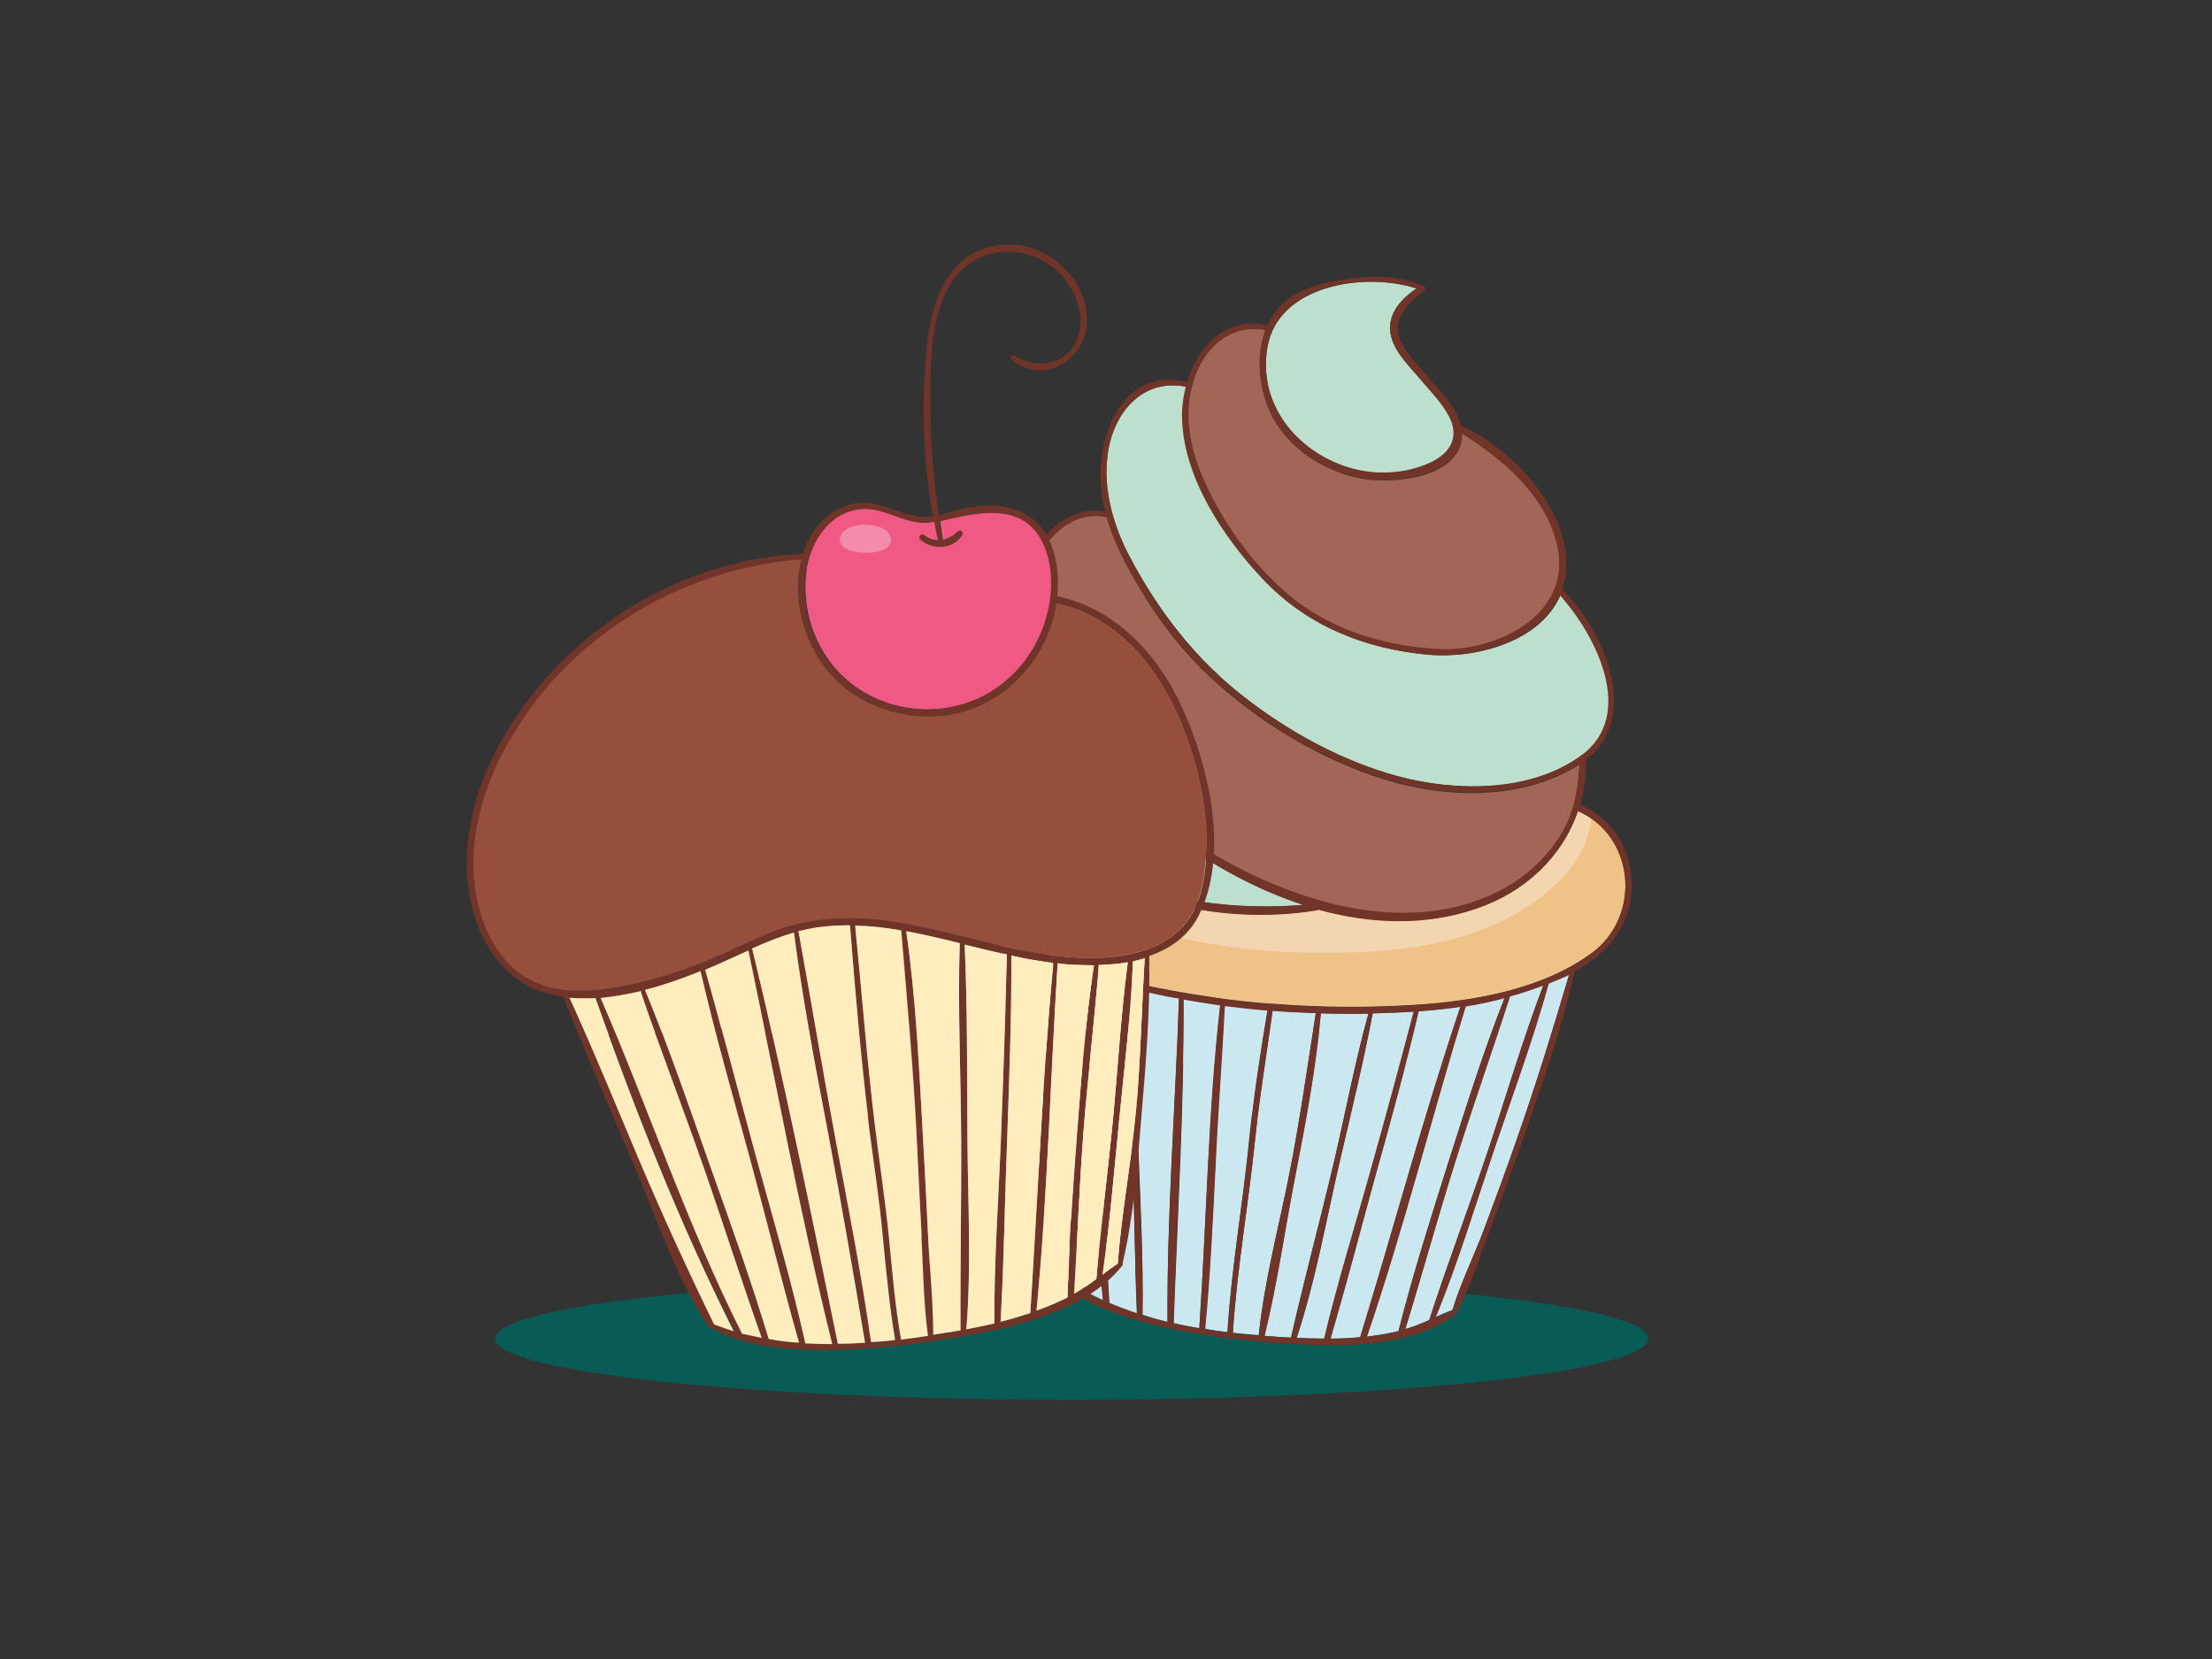 <?xml version="1.0" encoding="utf-8"?>
<!-- Generator: Adobe Illustrator 19.0.0, SVG Export Plug-In . SVG Version: 6.00 Build 0)  -->
<svg version="1.1" id="Layer_1" xmlns="http://www.w3.org/2000/svg" xmlns:xlink="http://www.w3.org/1999/xlink" x="0px" y="0px"
	 viewBox="0 0 640 480" style="enable-background:new 0 0 640 480;" xml:space="preserve">
<rect x="0" y="0" width="640" height="480" fill="#333333" stroke="none"/>
<style type="text/css">
	.st0{fill:#095B55;}
	.st1{fill:#CBE7EF;}
	.st2{opacity:0.5;}
	.st3{fill:#EFC288;}
	.st4{opacity:0.5;fill:#F8EAD6;}
	.st5{fill:#A36555;}
	.st6{opacity:0.3;fill:#A36555;}
	.st7{fill:#BCE0CD;}
	.st8{fill:#703428;}
	.st9{fill:#EF5983;}
	.st10{opacity:0.3;}
	.st11{fill:#F38CAA;}
	.st12{fill:#FFEDBE;}
	.st13{fill:#974F3D;}
	.st14{opacity:0.6;}
	.st15{opacity:0.2;}
</style>
<g id="XMLID_320_">
	<ellipse id="XMLID_578_" class="st0" cx="310.1" cy="387.3" rx="166.8" ry="17.7"/>
	<g id="XMLID_484_">
		<g id="XMLID_533_">
			<g id="XMLID_561_">
				<path id="XMLID_577_" class="st1" d="M396.2,339.9c4.4-15.7,8.7-31.4,12.9-47.2c-4,0.2-7.9,0.4-11.9,0.5
					c-2.7,14.2-6.1,28.2-9.4,42.3c-4,17.1-7.1,34.9-12.6,51.6c2.6,0.1,5.3,0.2,8,0.2C386.8,371.4,391.8,355.7,396.2,339.9z"/>
				<path id="XMLID_576_" class="st1" d="M422.6,291.3c-4,0.6-8,1-12.1,1.3c-3.8,16.1-8.1,32-12.6,47.9
					c-4.3,15.6-8.3,31.3-12.9,46.8c2.9,0,5.8-0.2,8.6-0.4C403.3,355.1,411.9,322.8,422.6,291.3z"/>
				<path id="XMLID_575_" class="st1" d="M373.5,387c3.9-17.1,8.5-34.1,12.5-51.1c3.3-14.2,6-28.6,9.9-42.6
					c-4.6,0.1-9.2,0.1-13.8-0.1c-1.4,15.8-4.3,31.5-7.4,47.1c-3,15.3-5.1,31.1-8.9,46.2c2.4,0.2,4.9,0.4,7.3,0.5
					C373.3,387,373.4,387,373.5,387z"/>
				<path id="XMLID_574_" class="st1" d="M355.1,385.4c1.2-18.6,4.5-37,6.3-55.6c1.3-12.6,3.2-25.1,5.3-37.6
					c-4.1-0.3-8.3-0.8-12.4-1.3c-0.8,15.5-2,31-2.7,46.5c-0.8,15.7-1.5,31.4-3,47C350.8,384.9,353,385.2,355.1,385.4z"/>
				<path id="XMLID_573_" class="st1" d="M435.3,288.7c-3.7,1-7.5,1.8-11.3,2.4c-9.8,31.7-17.8,64.1-28.6,95.6
					c3.1-0.4,6.2-0.9,9.2-1.6c0,0,0,0,0-0.1c4.2-16.5,9.4-32.8,14.5-49C424.2,320.2,429.2,304.1,435.3,288.7z"/>
				<path id="XMLID_570_" class="st1" d="M430.4,333.2c5.4-16,10.1-32.3,16.1-48.1c-1.8,0.6-3.5,1.2-5.2,1.8
					c-1.5,0.5-2.9,0.9-4.4,1.3c-5.3,16.2-11,32.2-16,48.4c-5,15.9-9.4,32-14.3,47.9c2.4-0.7,4.7-1.6,6.9-2.6
					C418.8,365.6,424.9,349.5,430.4,333.2z"/>
				<path id="XMLID_569_" class="st1" d="M373.1,339.4c3-15.4,5.2-30.8,7.6-46.3c-4.2-0.1-8.4-0.4-12.5-0.7
					c-1.7,12.5-3.8,25-5.1,37.6c-1.9,18.5-5.2,37-6.4,55.6c2.5,0.3,5,0.5,7.5,0.7C365.8,370.6,370,354.9,373.1,339.4z"/>
				<path id="XMLID_568_" class="st1" d="M347,384.3c2.1-31.1,2.6-62.5,6.1-93.5c-3.6-0.5-7.1-1-10.6-1.7
					c0.1,31.2-1.8,62.5-2.9,93.7C342,383.4,344.5,383.9,347,384.3z"/>
				<path id="XMLID_567_" class="st1" d="M337.8,382.5c-0.2-31.2,2.3-62.4,3.3-93.6c-1.2-0.2-2.4-0.4-3.5-0.7
					c-3.2-0.7-6.5-1.4-9.7-2.2c0.7,15.6,0.9,31.3,1.5,46.9c0.6,15.8,1.4,31.7,1.2,47.5C333,381.2,335.4,381.9,337.8,382.5z"/>
				<path id="XMLID_565_" class="st1" d="M328.9,380c-0.6-15.7-0.7-31.4-1.3-47.2c-0.5-15.7-1.3-31.4-1.1-47.1
					c-4.9-1.2-9.8-2.6-14.6-4.2c2.5,16,3.8,32.2,5.2,48.4c1.4,15.7,3,31.4,3.8,47.1C323.6,378.1,326.2,379.1,328.9,380z"/>
				<path id="XMLID_564_" class="st1" d="M429.3,355.8c3.2-8.5,6.4-17.1,9.4-25.8c5.6-15.9,10.5-32,15.3-48.1
					c-1.9,0.9-3.9,1.8-5.9,2.5c-4.7,16.6-10.7,32.9-16.2,49.3c-5.3,15.8-10.2,31.9-16.5,47.3c1.6-0.7,3.1-1.4,4.8-2
					C422.6,371.2,426.4,363.5,429.3,355.8z"/>
				<path id="XMLID_563_" class="st1" d="M289.4,271.3c3.2,16.2,5.5,32.5,8.2,48.8c2.7,16.6,6,33,9.6,49.4c1.6,1.1,3.2,2.2,4.9,3.1
					c-7.4-31.7-12.2-64.6-15.4-97C294.2,274.4,291.7,272.9,289.4,271.3z"/>
				<path id="XMLID_562_" class="st1" d="M319.2,376.2c-1.6-15.6-2.4-31.3-3.8-46.9c-1.4-16.1-3.4-32.2-4.8-48.3
					c-1.4-0.5-2.8-1-4.2-1.5c-2.7-1-5.5-2.1-8.2-3.3c2.9,16.6,4.6,33.4,7.1,50.1c2.4,15.9,5.3,31.7,9,47.4
					C315.8,374.6,317.5,375.4,319.2,376.2z"/>
			</g>
			<g id="XMLID_534_" class="st2">
				<path id="XMLID_560_" class="st1" d="M409.1,292.7c-4,0.2-7.9,0.4-11.9,0.5c-2.7,14.2-6.1,28.2-9.4,42.3
					c-1.9,8-3.5,16.1-5.3,24.2c1.5,6.1,2.5,12.5,2.9,18.9c3.4-12.9,7.3-25.8,10.9-38.6C400.6,324.2,404.9,308.5,409.1,292.7z"/>
				<path id="XMLID_559_" class="st1" d="M422.6,291.3c-4,0.6-8,1-12.1,1.3c-3.8,16.1-8.1,32-12.6,47.9c-4.1,14.9-8,29.9-12.4,44.8
					c0,0.7,0,1.3,0,2c2.7,0,5.4-0.2,8-0.4C403.3,355.1,411.9,322.8,422.6,291.3z"/>
				<path id="XMLID_558_" class="st1" d="M395.8,293.2c-4.6,0.1-9.2,0.1-13.8-0.1c-1.4,15.7-4.3,31.3-7.3,46.8
					c2.7,4.9,4.8,10.1,6.4,15.4c1.6-6.5,3.2-13,4.8-19.5C389.3,321.7,391.9,307.3,395.8,293.2z"/>
				<path id="XMLID_557_" class="st1" d="M354.3,291c-0.4,8-0.9,15.9-1.4,23.9c3.3,2.4,6.4,5.1,9.3,8.1c1.2-10.3,2.8-20.5,4.5-30.7
					C362.6,292,358.5,291.5,354.3,291z"/>
				<path id="XMLID_556_" class="st1" d="M435.3,288.7c-3.7,1-7.5,1.8-11.3,2.4c-9.8,31.7-17.8,64.1-28.6,95.6
					c3.1-0.4,6.2-0.9,9.2-1.6c0,0,0,0,0-0.1c4.2-16.5,9.4-32.8,14.5-49C424.2,320.2,429.2,304.1,435.3,288.7z"/>
				<path id="XMLID_555_" class="st1" d="M430.4,333.2c5.4-16,10.1-32.3,16.1-48.1c-1.8,0.6-3.5,1.2-5.2,1.8
					c-1.5,0.5-2.9,0.9-4.4,1.3c-5.3,16.2-11,32.2-16,48.4c-5,15.9-9.4,32-14.3,47.9c2.4-0.7,4.7-1.6,6.9-2.6
					C418.8,365.6,424.9,349.5,430.4,333.2z"/>
				<path id="XMLID_554_" class="st1" d="M368.2,292.4c-1.5,10.7-3.2,21.4-4.5,32.1c0.2,0.2,0.4,0.4,0.6,0.7
					c3.5,3.9,6.5,8.1,9.1,12.4c2.8-14.8,4.9-29.6,7.3-44.4C376.5,293,372.3,292.8,368.2,292.4z"/>
				<path id="XMLID_553_" class="st1" d="M342.4,289.1c0,6.3,0,12.6-0.2,18.8c3,1.7,5.9,3.5,8.7,5.4c0.6-7.6,1.2-15.1,2.1-22.6
					C349.5,290.3,345.9,289.8,342.4,289.1z"/>
				<path id="XMLID_552_" class="st1" d="M337.6,288.2c-3.2-0.7-6.5-1.4-9.7-2.2c0.2,5,0.4,10.1,0.5,15.1c4.1,1.8,8.1,3.7,12,5.8
					c0.3-6,0.5-12,0.7-18.1C340,288.7,338.8,288.5,337.6,288.2z"/>
				<path id="XMLID_551_" class="st1" d="M312,281.5c0.7,4.5,1.3,9.1,1.8,13.6c4.3,1.7,8.6,3.4,12.8,5.2c-0.1-4.9-0.1-9.8-0.1-14.7
					C321.6,284.5,316.8,283.1,312,281.5z"/>
				<path id="XMLID_550_" class="st1" d="M429.3,355.8c3.2-8.5,6.4-17.1,9.4-25.8c5.6-15.9,10.5-32,15.3-48.1
					c-1.9,0.9-3.9,1.8-5.9,2.5c-4.7,16.6-10.7,32.9-16.2,49.3c-5.3,15.8-10.2,31.9-16.5,47.3c1.6-0.7,3.1-1.4,4.8-2
					C422.6,371.2,426.4,363.5,429.3,355.8z"/>
				<path id="XMLID_538_" class="st1" d="M289.4,271.3c1,4.9,1.8,9.9,2.7,14.8c2,0.9,4,1.8,6,2.7c-0.5-4.4-1-8.8-1.4-13.1
					C294.2,274.4,291.7,272.9,289.4,271.3z"/>
				<path id="XMLID_535_" class="st1" d="M306.3,279.6c-2.7-1-5.5-2.1-8.2-3.3c0.8,4.4,1.5,8.9,2.1,13.4c3.9,1.6,7.8,3.2,11.7,4.7
					c-0.5-4.4-0.9-8.9-1.3-13.3C309.1,280.6,307.7,280.1,306.3,279.6z"/>
			</g>
		</g>
		<g id="XMLID_531_">
			<path id="XMLID_532_" class="st3" d="M456.6,234.6c-4.5,13.2-15.2,23.3-29.3,28.2c-14.8,5.1-30.6,4.5-45.8,0.3
				c-0.1,0.1-0.3,0.2-0.4,0.2c-27.9,4.6-60.2-2.9-81.2-22.3c-5-4.6-9.4-9.8-12.8-15.7c-9.6,6.9-11.9,18.8-7.6,29.5
				c3.9,9.7,10.8,15.5,19.9,19.9c8.6,4.1,18,7.1,27.6,9.4c0.3-0.1,0.6-0.1,0.8,0.2c7.9,1.8,15.8,3.2,23.5,4.3
				c5.4,0.8,10.8,1.4,16.2,1.8c0.2-0.1,0.4,0,0.6,0c13.9,1.1,27.8,1.2,41.7,0.3c17.1-1.1,36.7-4.6,50.8-15
				C475,265.1,473.1,241.9,456.6,234.6z"/>
		</g>
		<path id="XMLID_530_" class="st4" d="M388.7,275.6c22.7-0.3,46.8-4.5,63.8-22c4.5-4.9,7-10.7,8-16.8c-1.2-0.8-2.5-1.6-3.9-2.2
			c-4.5,13.2-15.2,23.3-29.3,28.2c-14.8,5.1-30.6,4.5-45.8,0.3c-0.1,0.1-0.3,0.2-0.4,0.2c-27.9,4.6-60.2-2.9-81.2-22.3
			c-5-4.6-9.4-9.8-12.8-15.7c-0.4,0.3-0.7,0.5-1,0.8C293.3,268.2,352.4,276.7,388.7,275.6z"/>
		<g id="XMLID_520_">
			<path id="XMLID_529_" class="st5" d="M345.2,110.5c-2.7,8.8-1.1,18.2,2.3,26.6c5.5,13.3,14.7,26.1,25.7,35.4
				c12.1,10.1,28,14.7,43.6,15.4c16.5,0.7,37.9-10.1,33.9-29.4c-3.1-14.9-15.5-25.4-27.7-33.1c0,0.6,0,1.2-0.1,1.8
				c-1.7,11.5-20.7,12.9-29.3,11.2c-11.8-2.3-22.9-10-27.1-21.6c-2.4-6.7-2.9-14.7-0.3-21.3C355.7,93.5,348.1,100.9,345.2,110.5z"/>
			<path id="XMLID_528_" class="st6" d="M450.7,158.4c-0.9-4.4-2.6-8.3-4.9-12c-1,3.4-2.6,6.6-4.9,9.5c-16.3,20.5-45.6,15.4-66.6,6
				c-15.9-7-26.4-22-30.4-38.9c0.4,4.8,1.7,9.6,3.6,14.1c5.5,13.3,14.7,26.1,25.7,35.4c12.1,10.1,28,14.7,43.6,15.4
				C433.3,188.5,454.6,177.8,450.7,158.4z"/>
			<path id="XMLID_527_" class="st7" d="M390.1,135.3c7.8,2.4,16.6,2,24-1.5c5.9-2.8,8.4-7.6,4.9-13.8c-2.1-3.8-5.3-7-8.1-10.3
				c-3.6-4.3-9-9.2-8.7-15.3c0.2-4.7,3.9-8.4,7.7-10.9c-15-4.9-40.1-1.1-43.2,17C363.9,116.8,375,130.6,390.1,135.3z"/>
			<path id="XMLID_526_" class="st7" d="M320.5,131.3c-1.4,10.5,1.7,20.8,6.6,30c8.4,15.8,19,29.5,33.2,40.5
				c13,10.1,28.4,18.5,44.4,22.8c16.5,4.4,37.9,4.7,52.5-5.7c0.1-0.2,0.3-0.4,0.6-0.4c15.8-11.7,4.1-34.7-6.3-46.3
				c-5.9,13.7-24.8,18.5-38.4,17.2c-18.3-1.7-34.9-8.5-47.6-21.9c-11.4-12.1-22.9-29.3-23.3-46.5c-0.1-3,0.3-6.1,1.1-9.1
				C330.3,109.3,322,119.7,320.5,131.3z"/>
			<path id="XMLID_525_" class="st7" d="M430.1,208.7c-37.9,1.7-88.5-19.5-105.3-59.3c-2-4.9-3.6-10.2-4.6-15.6
				c-0.7,9.6,2.3,19.1,6.8,27.5c8.4,15.8,19,29.5,33.2,40.5c13,10.1,28.4,18.5,44.4,22.8c16.5,4.4,37.9,4.7,52.5-5.7
				c0.1-0.2,0.3-0.4,0.6-0.4c10.6-7.8,9.4-18.4,6-26.3C455.3,202.4,443.9,208.1,430.1,208.7z"/>
			<path id="XMLID_523_" class="st7" d="M282.7,207.7c1.6,14.2,11.1,26.2,21.9,35c20.2,16.5,47,21.1,72.4,19.1
				c-21.6-7-41.7-21-56.1-36.2c-6.1-6.5-11.6-13.5-16.2-21.1c-4.6-7.4-9-15.5-9.5-24.4c-0.1-2.6-0.1-5.2,0.2-7.9
				C286.2,181.5,281.2,194.5,282.7,207.7z"/>
			<path id="XMLID_522_" class="st7" d="M342,243.8c-23.5-4.3-45-17.7-59.3-36.9c0,0.3,0,0.5,0.1,0.8c1.6,14.2,11.1,26.2,21.9,35
				c20.2,16.5,47,21.1,72.4,19.1C364.6,257.7,352.6,251.4,342,243.8z"/>
			<path id="XMLID_521_" class="st5" d="M297.8,168.7c-2.1,10.7,0.1,19.7,5.2,29.1c15.6,28.8,43.3,51.1,74.3,61.5
				c17.7,5.9,37.7,7.5,55-0.6c7.7-3.6,14.3-9.2,18.9-16.4c1.8-2.8,3-5.6,3.9-8.6c0.2-0.5,0.3-0.7,0.3-1.1c1-3.7,1.4-7.5,1.6-11.4
				c-16.3,10.4-38.4,9.9-56.2,4.4c-18.8-5.8-36.8-16.7-51.1-30.1c-7.8-7.3-14.1-15.6-19.6-24.7c-4-6.7-7.8-13.7-9.9-21.2
				C308.6,147.2,299.8,158.4,297.8,168.7z"/>
		</g>
		<path id="XMLID_518_" class="st7" d="M387.8,125.4c-8.4-2.5-16.1-7.8-21.1-14.6c2.2,11.6,11.6,20.8,23.4,24.5
			c7.8,2.4,16.6,2,24-1.5c5.3-2.5,7.9-6.8,5.7-12.2C411,127.8,398.8,127.7,387.8,125.4z"/>
		<path id="XMLID_517_" class="st6" d="M346.9,232.2c-19.2-12.1-37.1-27.1-49.1-47.6c1,4.5,2.7,8.8,5.1,13.2
			c15.6,28.8,43.3,51.1,74.3,61.5c17.7,5.9,37.7,7.5,55-0.6c7.7-3.6,14.3-9.2,18.9-16.4c0.2-0.2,0.3-0.5,0.4-0.7
			c-9.1,6.9-16.7,10.6-27.7,12.1C392.6,257.9,369.9,246.7,346.9,232.2z"/>
		<path id="XMLID_485_" class="st8" d="M457.2,232.8c1.2-4.1,1.8-8.4,1.7-13c16-12.3,5.2-37.5-6.9-49.2c0.3-1,0.6-2,0.8-3
			c3.3-18.2-14.6-37.6-30.1-44.5c-1.2-5.1-5.8-9.7-9-13.4c-2.8-3.4-6.3-6.7-8.3-10.7c-3.3-6.8,2.2-11.1,6.7-15
			c0.6-0.5,0.1-1.5-0.6-1.4c-6.5-2.8-13.4-2.9-20.3-2.1c-6.2,0.8-12.9,2.1-18.1,5.8c-2.9,2.1-5,4.8-6.4,7.8
			c-12-2.7-20.1,6.1-23.3,16.5c-19.1-4.9-26.7,16.8-24.7,32c0.2,1.8,0.6,3.7,1.1,5.4c-6.8-1.4-13.4,2.3-17.8,7.5
			c-3.4,4-5.4,9.1-6.3,14.4c-9.9,8.6-15.5,21.8-15,34.9c0.3,6.9,2.3,13.3,5.5,19.2c-14.8,10.2-12.8,30.1-1.8,42.7
			c1,1.1,2.1,2.2,3.3,3.2c2.3,17.2,5.4,34.3,8.1,51.4c2.6,16,4,33.5,9.8,48.8c0.1,0.4,0.5,0.5,0.8,0.4c6.2,5.9,14.6,9.2,22.7,11.5
			c14.1,4,29.2,5.9,43.8,6.8c15.1,0.9,35.7,1.2,48.4-8.7c0.2-0.2,0.3-0.4,0.3-0.6c3.5-6.6,5.9-14.1,8.5-21.1c3.4-9,6.7-18,9.9-27.1
			c5.8-16.5,11.8-33.2,15.6-50.3c3.4-1.8,6.5-4,9.1-6.7C477.2,261.7,473.5,239.6,457.2,232.8z M409.9,83.4
			c-3.8,2.5-7.4,6.2-7.7,10.9c-0.3,6.1,5.2,11.1,8.7,15.3c2.7,3.3,6,6.5,8.1,10.3c3.4,6.2,0.9,11-4.9,13.8c-7.4,3.5-16.3,3.9-24,1.5
			c-15.1-4.7-26.2-18.5-23.4-34.8C369.8,82.3,394.8,78.6,409.9,83.4z M366.2,95.4c-2.6,6.7-2.1,14.7,0.3,21.3
			c4.2,11.6,15.2,19.2,27.1,21.6c8.6,1.7,27.6,0.2,29.3-11.2c0.1-0.6,0.1-1.2,0.1-1.8c12.2,7.8,24.7,18.2,27.7,33.1
			c4,19.3-17.4,30.1-33.9,29.4c-15.5-0.7-31.5-5.3-43.6-15.4c-11.1-9.2-20.2-22.1-25.7-35.4c-3.5-8.4-5.1-17.7-2.3-26.6
			C348.1,100.9,355.7,93.5,366.2,95.4z M320.5,131.3c1.6-11.6,9.9-22,22.6-19.4c-0.8,3-1.2,6.1-1.1,9.1
			c0.4,17.1,11.9,34.4,23.3,46.5c12.7,13.5,29.3,20.2,47.6,21.9c13.5,1.3,32.5-3.6,38.4-17.2c10.5,11.6,22.1,34.6,6.3,46.3
			c-0.2,0-0.4,0.2-0.6,0.4c-14.6,10.4-36,10.1-52.5,5.7c-15.9-4.3-31.4-12.7-44.4-22.8c-14.2-11-24.8-24.6-33.2-40.5
			C322.2,152.1,319.1,141.8,320.5,131.3z M320.2,149.4c2.1,7.5,5.9,14.5,9.9,21.2c5.5,9.1,11.8,17.5,19.6,24.7
			c14.3,13.4,32.3,24.3,51.1,30.1c17.8,5.5,39.9,6,56.2-4.4c-0.2,3.9-0.6,7.7-1.6,11.4c-0.1,0.3-0.1,0.7-0.3,1.1
			c-0.9,3-2.1,5.9-3.9,8.6c-4.6,7.2-11.2,12.8-18.9,16.4c-17.3,8.2-37.3,6.5-55,0.6c-31-10.3-58.7-32.7-74.3-61.5
			c-5.1-9.4-7.3-18.5-5.2-29.1C299.8,158.4,308.6,147.2,320.2,149.4z M295.4,172.2c-0.3,2.7-0.4,5.4-0.2,7.9c0.5,8.9,5,17,9.5,24.4
			c4.7,7.6,10.1,14.6,16.2,21.1c14.4,15.2,34.5,29.2,56.1,36.2c-25.4,2-52.2-2.6-72.4-19.1c-10.7-8.8-20.3-20.8-21.9-35
			C281.2,194.5,286.2,181.5,295.4,172.2z M297.6,320c-2.7-16.2-5-32.6-8.2-48.8c2.3,1.7,4.7,3.1,7.3,4.3c3.3,32.4,8,65.3,15.4,97
			c-1.7-1-3.3-2-4.9-3.1C303.6,353,300.3,336.7,297.6,320z M380.7,293.1c-2.4,15.5-4.6,30.9-7.6,46.3c-3,15.5-7.3,31.2-8.9,47
			c-2.5-0.2-5-0.5-7.5-0.7c1.2-18.6,4.5-37.1,6.4-55.6c1.3-12.6,3.4-25.1,5.1-37.6C372.3,292.8,376.5,293,380.7,293.1z M361.5,329.9
			c-1.9,18.5-5.2,37-6.3,55.6c-2.2-0.3-4.3-0.6-6.5-0.9c1.5-15.6,2.2-31.4,3-47c0.7-15.5,1.9-31,2.7-46.5c4.1,0.5,8.2,1,12.4,1.3
			C364.7,304.8,362.8,317.3,361.5,329.9z M347,384.3c-2.5-0.4-5-0.9-7.5-1.4c1.1-31.2,3-62.5,2.9-93.7c3.5,0.6,7.1,1.2,10.6,1.7
			C349.5,321.8,349.1,353.2,347,384.3z M341.1,288.9c-1,31.1-3.5,62.4-3.3,93.6c-2.5-0.6-4.9-1.2-7.3-2c0.3-15.8-0.6-31.7-1.2-47.5
			c-0.6-15.6-0.9-31.3-1.5-46.9c3.2,0.8,6.4,1.5,9.7,2.2C338.8,288.5,340,288.7,341.1,288.9z M326.6,285.7
			c-0.2,15.7,0.6,31.4,1.1,47.1c0.5,15.7,0.6,31.5,1.3,47.2c-2.7-0.9-5.4-1.9-8-3c-0.9-15.7-2.4-31.5-3.8-47.1
			c-1.4-16.1-2.7-32.4-5.2-48.4C316.8,283.1,321.6,284.5,326.6,285.7z M310.5,281.1c1.5,16.1,3.4,32.2,4.8,48.3
			c1.3,15.6,2.2,31.3,3.8,46.9c-1.7-0.8-3.4-1.6-5-2.5c-3.7-15.7-6.6-31.5-9-47.4c-2.5-16.6-4.2-33.5-7.1-50.1
			c2.7,1.3,5.5,2.4,8.2,3.3C307.7,280.1,309.1,280.6,310.5,281.1z M365.9,386.5c3.7-15.1,5.9-30.9,8.9-46.2c3-15.5,6-31.3,7.4-47.1
			c4.6,0.1,9.2,0.2,13.8,0.1c-3.9,14-6.6,28.5-9.9,42.6c-4,17.1-8.6,34.1-12.5,51.1c-0.1,0-0.2,0-0.3,0
			C370.7,386.9,368.3,386.7,365.9,386.5z M406.6,384.6c4.9-15.9,9.3-32,14.3-47.9c5.1-16.2,10.8-32.2,16-48.4
			c1.5-0.4,2.9-0.8,4.4-1.3c1.7-0.6,3.5-1.2,5.2-1.8c-6,15.8-10.8,32.1-16.1,48.1c-5.5,16.3-11.6,32.4-16.9,48.7
			C411.3,382.9,409,383.9,406.6,384.6z M419.2,336.1c-5.1,16.2-10.4,32.5-14.5,49c0,0,0,0,0,0.1c-3,0.7-6.1,1.2-9.2,1.6
			c10.7-31.4,18.8-63.8,28.6-95.6c3.8-0.6,7.6-1.4,11.3-2.4C429.2,304.1,424.2,320.2,419.2,336.1z M393.5,386.9
			c-2.9,0.3-5.7,0.4-8.6,0.4c4.6-15.5,8.6-31.2,12.9-46.8c4.4-15.9,8.8-31.8,12.6-47.9c4.1-0.3,8.1-0.7,12.1-1.3
			C411.9,322.8,403.3,355.1,393.5,386.9z M396.2,339.9c-4.4,15.7-9.3,31.5-13.1,47.4c-2.7,0-5.3-0.1-8-0.2
			c5.5-16.7,8.7-34.5,12.6-51.6c3.2-14,6.7-28.1,9.4-42.3c4-0.1,8-0.2,11.9-0.5C404.9,308.5,400.6,324.2,396.2,339.9z M438.7,330.1
			c-3,8.6-6.2,17.2-9.4,25.8c-2.9,7.7-6.7,15.4-9.1,23.3c-1.6,0.6-3.2,1.3-4.8,2c6.3-15.4,11.2-31.6,16.5-47.3
			c5.5-16.3,11.6-32.7,16.2-49.3c2-0.8,3.9-1.6,5.9-2.5C449.3,298.1,444.3,314.2,438.7,330.1z M460.5,275.8
			c-14.1,10.4-33.7,13.9-50.8,15c-13.9,0.9-27.8,0.8-41.7-0.3c-0.2-0.1-0.4-0.1-0.6,0c-5.4-0.4-10.8-1-16.2-1.8
			c-7.7-1.1-15.7-2.5-23.5-4.3c-0.2-0.3-0.6-0.3-0.8-0.2c-9.6-2.3-19-5.3-27.6-9.4c-9.2-4.4-16-10.2-19.9-19.9
			c-4.3-10.7-2-22.6,7.6-29.5c3.4,5.8,7.9,11.1,12.8,15.7c21,19.3,53.3,26.9,81.2,22.3c0.2,0,0.3-0.1,0.4-0.2
			c15.2,4.2,30.9,4.8,45.8-0.3c14.1-4.8,24.8-15,29.3-28.2C473.1,241.9,475,265.1,460.5,275.8z"/>
	</g>
	<g id="XMLID_323_">
		<g id="XMLID_482_">
			<path id="XMLID_483_" class="st9" d="M252.6,147.4c-11.2-1.7-18.5,8.8-19.4,18.7c-1.8,19.5,11,36.3,30.5,38.8
				c16.9,2.2,32.5-7.6,38.3-23.6c2.8-7.7,3.5-17.2-0.3-24.7c-6-11.9-19.4-8.2-29.6-5.9c0,0-0.1,0-0.1,0c0.3,1.8,0.5,3.7,0.8,5.5
				c1.6-0.3,3.1-1.2,4.5-2.5c0.5-0.5,1.5,0.2,1.2,0.8c-2.2,4.4-9.1,4.6-12.2,1.3c-0.6-0.6,0.3-1.5,1-1c1.4,1.1,2.9,1.5,4.3,1.5
				c-0.4-1.8-0.8-3.6-1.1-5.5C264.1,152.5,258.6,148.4,252.6,147.4z"/>
		</g>
		<g id="XMLID_480_" class="st10">
			<path id="XMLID_481_" class="st9" d="M239.6,190.9c5.4,7.5,13.8,12.8,24,14.1c16.9,2.2,32.5-7.6,38.3-23.6
				c1.4-3.9,2.3-8.4,2.3-12.8c-6.7,8.4-15.5,15.2-24.6,19.5C266.8,193.6,253.1,193.6,239.6,190.9z"/>
		</g>
		<path id="XMLID_479_" class="st11" d="M249.4,159.9c1.4,0.1,2.8,0,4.2-0.2c1.7-0.3,3.6-1.1,4.1-2.8c0.4-1.5-0.6-3.1-1.9-3.8
			c-1.3-0.8-2.9-1-4.4-1.2c-2-0.2-3.8,0-5.6,0.7c-1.7,0.7-3.3,2.5-2.7,4.3c0.5,1.5,2.2,2.3,3.7,2.6
			C247.7,159.7,248.5,159.9,249.4,159.9z"/>
		<path id="XMLID_462_" class="st8" d="M342.2,205.1c-6.9-15.5-19.3-29-36.3-32.6c0.1-1.5,0.2-3.1,0.2-4.6c-0.2-7.2-2.5-15.2-9.1-19
			c-7.6-4.5-17.3-2.5-25.1,0.2c-0.1-0.1-0.2-0.1-0.3-0.1c-1.4-10.3-2.4-20.6-2.4-31c0-11.6-0.4-26.9,6.5-36.9
			c7.7-11.2,24-10.6,32.3-0.5c3.9,4.8,6,11.7,3.6,17.7c-3,7.4-11.9,8.5-18.1,4.6c-0.7-0.5-1.5,0.5-0.8,1.1c9.6,8.2,22.3-0.6,21.8-12
			C314,79.6,302.1,69.7,290,70.8c-16.1,1.4-20.8,17.2-22,30.9c-1.4,15.6-0.9,32,1.9,47.6c-7.6,1.5-14.6-5.1-22.5-3.7
			c-6.6,1.2-11.9,6.3-14.3,12.4c-0.3,0.7-0.6,1.5-0.8,2.2c-32.7,1.5-63.5,19.1-82.1,45.9c-9.3,13.4-15.8,29.6-15.1,46.1
			c0.6,14.9,7.9,31.3,23.5,35.3c1.5,0.4,2.9,0.7,4.4,0.9c6.5,16.6,13.7,32.9,20.7,49.3c6.5,15.4,12.1,32.5,21.5,46.4
			c0.2,0.3,0.6,0.4,0.9,0.2c7.7,4.4,17,5.8,25.8,6.2c15.2,0.6,30.9-1.1,45.9-3.7c15.5-2.7,36.4-7.4,46.9-20.6
			c0.2-0.3,0.2-0.5,0.1-0.7c3.3-13.9,4.3-28.9,5.5-43.2c1.3-15.1,2.5-30.5,2.2-45.7c6.4-2.2,12-6.2,14.9-12.9
			C355.4,246.3,349.8,221.9,342.2,205.1z M252.6,147.4c6.1,0.9,11.6,5.1,17.7,3.5c0.3,1.8,0.7,3.7,1.1,5.5c-1.4,0-2.9-0.5-4.3-1.5
			c-0.6-0.5-1.5,0.4-1,1c3.2,3.4,10.1,3.2,12.2-1.3c0.3-0.7-0.6-1.3-1.2-0.8c-1.4,1.3-2.9,2.1-4.5,2.5c-0.3-1.8-0.6-3.7-0.8-5.5
			c0,0,0.1,0,0.1,0c10.2-2.3,23.7-5.9,29.6,5.9c3.8,7.5,3.1,17.1,0.3,24.7c-5.8,15.9-21.4,25.8-38.3,23.6
			c-19.5-2.5-32.3-19.3-30.5-38.8C234.1,156.2,241.4,145.8,252.6,147.4z M185.2,336.1c-6.7-15.8-13.2-31.8-20.3-47.4
			c2.5,0.2,5,0.3,7.6,0.1c11.4,32.7,24.4,65.4,40,96.4c-1.9-0.6-3.8-1.2-5.7-2C199.1,367.6,191.9,352,185.2,336.1z M257.1,357.1
			c-0.9-9.8-2.4-19.6-3.7-29.4c-2.5-19.9-4-40-6-60c4.5,0.1,8.9,0.7,13.3,1.4c1.6,19.4,3.4,38.8,4.4,58.3c0.5,10,1,19.9,1.5,29.9
			c0.5,9.6,0.5,19.5,1.8,29.1c-2.6,0.4-5.2,0.8-7.8,1.1C258.9,377.5,258,367.3,257.1,357.1z M251.8,328c1.2,9.8,2.7,19.6,3.7,29.4
			c1,10.1,1.8,20.3,3.6,30.3c-2.3,0.3-4.6,0.5-6.9,0.7c-2.8-19.9-6.7-39.6-10.4-59.3c-3.7-19.8-7-39.7-10.6-59.6
			c1.7-0.5,3.5-0.8,5.3-1.1c3.2-0.5,6.4-0.7,9.6-0.6C247.5,287.9,249.3,308,251.8,328z M240,329.3c3.7,19.7,7.1,39.4,10.4,59.2
			c-2.6,0.2-5.2,0.3-7.8,0.3c-7.8-38.2-15.7-76.5-24.8-114.4c3.9-1.8,7.9-3.4,12.1-4.6C232.3,289.8,236.3,309.6,240,329.3z
			 M216.5,275c8,37.9,15,76.2,24.3,113.9c-2.6,0-5.2-0.1-7.8-0.2c-4-18-9.3-35.9-14.2-53.7c-5-18.1-9.6-36.2-14.7-54.2
			c0-0.1-0.1-0.1-0.1-0.2c1.4-0.6,2.9-1.2,4.2-1.8C211,277.6,213.7,276.3,216.5,275z M202.7,281.1c4.2,18.2,9.4,36.2,14.3,54.2
			c4.8,17.7,9.2,35.6,14.2,53.3c-2.9-0.2-5.9-0.6-8.8-1.1c-5-16.6-11-33-16.7-49.3c-6.1-17.2-12-34.6-19-51.5c0-0.1-0.1-0.2-0.1-0.2
			C192.2,285,197.6,283.1,202.7,281.1z M203.7,338c5.7,16.3,10.9,32.9,16.7,49.1c-1.9-0.4-3.8-0.8-5.7-1.3
			c-15.9-31.5-26.8-64.9-40.9-97.1c3.9-0.3,7.8-1,11.7-2c-0.1,0.2-0.1,0.3,0,0.5C191.3,304.2,197.8,321,203.7,338z M270.1,386.2
			c0-9-1-18.1-1.4-27.1c-0.5-10.3-1-20.6-1.6-30.9c-1.1-19.6-2-39.4-4.8-58.8c5.2,0.9,10.4,2.2,15.5,3.5
			c-0.5,18.7,0.3,37.5,0.4,56.2c0.1,18.6-0.3,37.2-0.2,55.8c-0.1,0-0.2,0-0.3,0.1C275.1,385.4,272.6,385.8,270.1,386.2z
			 M310.8,374.4c0.9-15.6,1.5-31.3,2.7-46.9c1.2-16,3.1-31.9,4.4-47.9c0-0.1,0-0.2,0-0.3c2.8-0.1,5.7-0.3,8.4-0.8
			c-2,15.1-2.8,30.4-4.3,45.6c-1.5,15.3-3.5,30.7-4.8,46C315.2,371.6,313.1,373.1,310.8,374.4z M316.5,279.4
			c-2.4,15.8-3.6,31.9-4.8,47.9c-1.2,16-2.4,32-2.7,48c0,0,0,0,0,0.1c-2.9,1.5-5.9,2.7-9,3.8c3.1-33.4,4-67,6.1-100.5
			c1.3,0.1,2.6,0.3,3.9,0.4c2.1,0.1,4.3,0.2,6.6,0.2C316.5,279.3,316.5,279.4,316.5,279.4z M298.2,379.9c-2.8,1-5.7,1.8-8.6,2.5
			c1-17.6,1.2-35.2,1.9-52.8c0.7-17.7,1.3-35.4,1.2-53.1c4,0.9,8,1.6,12.1,2.1C301.6,312.2,300.3,346.1,298.2,379.9z M289.6,329.4
			c-0.7,17.8-1.9,35.6-1.9,53.4c-2.7,0.6-5.4,1.2-8.1,1.7c1.5-18.6,0.4-37.6,0.3-56.2c-0.1-18.3-0.1-36.8-0.8-55.1
			c4.1,1,8.1,2,12.2,2.9C290.8,293.9,290.3,311.7,289.6,329.4z M328.7,321.3c-1.3,14.8-4.2,29.5-5.3,44.2c-1.5,1-2.9,2.1-4.4,3.2
			c2.1-14.7,3.3-29.7,4.8-44.5c1.5-15.3,3.4-30.7,4-46.1c1.2-0.2,2.3-0.5,3.4-0.9C330.3,292,330,306.6,328.7,321.3z M307.1,276.7
			c-14.3-1.5-28-6.1-42-8.9c-13.4-2.7-26.9-3.4-39.9,1.2c-7.9,2.8-15.3,6.9-23.1,10c-8.4,3.2-17.1,5.7-26,7
			c-8.1,1.2-17.1,1.1-24.3-3.5c-7.6-4.9-11.9-13.7-13.7-22.3c-3.4-16.4,1.9-33.5,10.3-47.5c17.6-29.5,49.5-48.3,83.6-50.9
			c-3.6,13.9,2.3,30.1,13.9,38.3c11.5,8.2,27.8,9.7,40.3,2.9c10.5-5.7,17.8-16.7,19.6-28.4c15.9,3.4,27.5,16.2,34.2,30.5
			c7.3,15.6,11.9,36.5,7.3,53.5C342.4,276.4,322.7,278.3,307.1,276.7z"/>
		<g id="XMLID_447_">
			<path id="XMLID_461_" class="st12" d="M289.6,329.4c0.7-17.7,1.3-35.5,1.7-53.2c-4.1-0.9-8.2-1.9-12.2-2.9
				c0.8,18.3,0.7,36.7,0.8,55.1c0.1,18.6,1.2,37.6-0.3,56.2c2.7-0.5,5.4-1.1,8.1-1.7C287.6,365,288.9,347.2,289.6,329.4z"/>
			<path id="XMLID_460_" class="st12" d="M277.9,384.9c-0.1-18.6,0.3-37.2,0.2-55.8c-0.1-18.7-1-37.5-0.4-56.2
				c-5.1-1.3-10.3-2.5-15.5-3.5c2.8,19.4,3.7,39.2,4.8,58.8c0.6,10.3,1.1,20.6,1.6,30.9c0.5,9,1.4,18.1,1.4,27.1
				c2.5-0.4,5-0.8,7.5-1.3C277.7,384.9,277.8,384.9,277.9,384.9z"/>
			<path id="XMLID_459_" class="st12" d="M322,324c1.4-15.2,2.3-30.5,4.3-45.6c-2.8,0.5-5.6,0.7-8.4,0.8c0,0.1,0,0.2,0,0.3
				c-1.2,16-3.2,31.9-4.4,47.9c-1.2,15.6-1.8,31.3-2.7,46.9c2.3-1.3,4.3-2.8,6.4-4.3C318.5,354.7,320.5,339.4,322,324z"/>
			<path id="XMLID_458_" class="st12" d="M304.7,278.6c-4.1-0.5-8.1-1.2-12.1-2.1c0.1,17.7-0.6,35.4-1.2,53.1
				c-0.7,17.6-0.9,35.2-1.9,52.8c2.9-0.7,5.8-1.6,8.6-2.5C300.3,346.1,301.6,312.2,304.7,278.6z"/>
			<path id="XMLID_457_" class="st12" d="M316.5,279.4c0,0,0-0.1,0-0.1c-2.3,0-4.5-0.1-6.6-0.2c-1.3-0.1-2.6-0.2-3.9-0.4
				c-2.1,33.4-2.9,67.1-6.1,100.5c3.1-1.1,6.1-2.4,9-3.8c0,0,0,0,0-0.1c0.3-16,1.5-32.1,2.7-48C312.9,311.3,314.1,295.2,316.5,279.4
				z"/>
			<path id="XMLID_456_" class="st12" d="M266.6,357.4c-0.5-10-1-19.9-1.5-29.9c-1-19.5-2.8-38.9-4.4-58.3
				c-4.4-0.8-8.9-1.3-13.3-1.4c2,20,3.5,40,6,60c1.2,9.8,2.7,19.6,3.7,29.4c1,10.2,1.8,20.3,3.6,30.4c2.6-0.3,5.2-0.7,7.8-1.1
				C267.2,376.9,267.1,367,266.6,357.4z"/>
			<path id="XMLID_454_" class="st12" d="M259,387.7c-1.7-10-2.6-20.2-3.6-30.3c-0.9-9.8-2.4-19.6-3.7-29.4
				c-2.5-20-4.2-40.2-5.8-60.3c-3.2,0-6.4,0.2-9.6,0.6c-1.8,0.3-3.6,0.7-5.3,1.1c3.6,19.8,6.9,39.7,10.6,59.6
				c3.7,19.7,7.6,39.5,10.4,59.3C254.4,388.2,256.7,388,259,387.7z"/>
			<path id="XMLID_453_" class="st12" d="M220.4,387.1c-5.8-16.3-11-32.8-16.7-49.1c-5.9-17-12.4-33.7-18.2-50.7
				c-0.1-0.2,0-0.4,0-0.5c-3.9,0.9-7.8,1.6-11.7,2c14,32.3,25,65.6,40.9,97.1C216.6,386.3,218.5,386.7,220.4,387.1z"/>
			<path id="XMLID_452_" class="st12" d="M240.8,388.9c-9.3-37.6-16.3-75.9-24.3-113.9c-2.8,1.3-5.5,2.5-8.3,3.8
				c-1.4,0.6-2.8,1.2-4.2,1.8c0,0.1,0.1,0.1,0.1,0.2c5.1,18,9.8,36.2,14.7,54.2c4.9,17.8,10.2,35.7,14.2,53.7
				C235.5,388.8,238.2,388.9,240.8,388.9z"/>
			<path id="XMLID_451_" class="st12" d="M250.3,388.5c-3.3-19.8-6.7-39.5-10.4-59.2c-3.7-19.7-7.7-39.5-10.2-59.5
				c-4.1,1.2-8.1,2.8-12.1,4.6c9.2,37.9,17,76.2,24.8,114.4C245.2,388.8,247.7,388.7,250.3,388.5z"/>
			<path id="XMLID_450_" class="st12" d="M328.7,321.3c1.3-14.7,1.6-29.3,2.5-44c-1.1,0.3-2.3,0.6-3.4,0.9
				c-0.6,15.4-2.5,30.8-4,46.1c-1.4,14.8-2.7,29.7-4.8,44.5c1.4-1.1,2.9-2.2,4.4-3.2C324.5,350.8,327.3,336.1,328.7,321.3z"/>
			<path id="XMLID_449_" class="st12" d="M231.2,388.5c-5-17.7-9.4-35.6-14.2-53.3c-4.9-18-10.1-36-14.3-54.2
				c-5.1,2-10.5,4-16.1,5.4c0.1,0.1,0.1,0.1,0.1,0.2c7,16.9,12.9,34.3,19,51.5c5.8,16.3,11.7,32.7,16.7,49.3
				C225.3,388,228.2,388.3,231.2,388.5z"/>
			<path id="XMLID_448_" class="st12" d="M164.8,288.7c7.1,15.6,13.6,31.6,20.3,47.4c6.8,16,13.9,31.5,21.5,47.1
				c1.9,0.7,3.8,1.4,5.7,2c-15.5-31-28.5-63.7-40-96.4C169.9,288.9,167.3,288.9,164.8,288.7z"/>
		</g>
		<g id="XMLID_445_">
			<path id="XMLID_446_" class="st13" d="M347.2,258.6c4.6-17,0-37.9-7.3-53.5c-6.7-14.3-18.3-27.1-34.2-30.5
				c-1.8,11.8-9.1,22.7-19.6,28.4c-12.5,6.8-28.8,5.3-40.3-2.9c-11.5-8.2-17.4-24.5-13.9-38.3c-34,2.6-66,21.4-83.6,50.9
				c-8.4,14-13.7,31.1-10.3,47.5c1.8,8.6,6.1,17.4,13.7,22.3c7.2,4.6,16.1,4.7,24.3,3.5c8.9-1.3,17.7-3.8,26-7
				c7.8-3,15.2-7.1,23.1-10c13-4.6,26.5-3.9,39.9-1.2c14,2.8,27.8,7.4,42,8.9C322.7,278.3,342.4,276.4,347.2,258.6z"/>
		</g>
		<g id="XMLID_410_" class="st14">
			<path id="XMLID_444_" class="st12" d="M289.6,329.4c0.7-17.7,1.3-35.5,1.7-53.2c-4.1-0.9-8.2-1.9-12.2-2.9
				c0.8,18.3,0.7,36.7,0.8,55.1c0.1,18.6,1.2,37.6-0.3,56.2c2.7-0.5,5.4-1.1,8.1-1.7C287.6,365,288.9,347.2,289.6,329.4z"/>
			<path id="XMLID_443_" class="st12" d="M262.2,269.5c2.8,19.4,3.7,39.2,4.8,58.8c0.6,10.3,1.1,20.6,1.6,30.9
				c0.1,2.1,0.2,4.2,0.4,6.3c2,6.6,3.7,13.3,5.1,20.1c1.2-0.2,2.4-0.4,3.5-0.6c0.1,0,0.2,0,0.3-0.1c-0.1-18.6,0.3-37.2,0.2-55.8
				c-0.1-18.7-1-37.5-0.4-56.2C272.6,271.6,267.4,270.4,262.2,269.5z"/>
			<path id="XMLID_436_" class="st12" d="M322,324c1.4-15.2,2.3-30.5,4.3-45.6c-2.8,0.5-5.6,0.7-8.4,0.8c0,0.1,0,0.2,0,0.3
				c-1.2,16-3.2,31.9-4.4,47.9c-1.2,15.6-1.8,31.3-2.7,46.9c2.3-1.3,4.3-2.8,6.4-4.3C318.5,354.7,320.5,339.4,322,324z"/>
			<path id="XMLID_432_" class="st12" d="M304.7,278.6c-4.1-0.5-8.1-1.2-12.1-2.1c0.1,17.7-0.6,35.4-1.2,53.1
				c-0.7,17.6-0.9,35.2-1.9,52.8c2.9-0.7,5.8-1.6,8.6-2.5C300.3,346.1,301.6,312.2,304.7,278.6z"/>
			<path id="XMLID_429_" class="st12" d="M316.5,279.4c0,0,0-0.1,0-0.1c-2.3,0-4.5-0.1-6.6-0.2c-1.3-0.1-2.6-0.2-3.9-0.4
				c-2.1,33.4-2.9,67.1-6.1,100.5c3.1-1.1,6.1-2.4,9-3.8c0,0,0,0,0-0.1c0.3-16,1.5-32.1,2.7-48C312.9,311.3,314.1,295.2,316.5,279.4
				z"/>
			<path id="XMLID_423_" class="st12" d="M265.2,327.5c-1-19.5-2.8-38.9-4.4-58.3c-4.4-0.8-8.9-1.3-13.3-1.4
				c1.9,19.7,3.4,39.4,5.8,59.1c5.3,10,9.7,20.4,13.4,31.1c0-0.2,0-0.4,0-0.6C266.1,347.4,265.7,337.5,265.2,327.5z"/>
			<path id="XMLID_420_" class="st12" d="M236.4,268.4c-1.8,0.3-3.6,0.7-5.3,1.1c2.2,11.9,4.2,23.8,6.3,35.7c3.3,2.5,6.4,5.6,9,9.8
				c1.7,2.6,3.2,5.3,4.8,8c-2.2-18.3-3.8-36.8-5.2-55.2C242.8,267.7,239.6,267.9,236.4,268.4z"/>
			<path id="XMLID_419_" class="st12" d="M185.5,286.7c-3.9,0.9-7.8,1.6-11.7,2c1.6,3.6,3.1,7.2,4.6,10.8c3.7-0.2,7.4-0.5,11.1-0.8
				c-1.4-3.8-2.7-7.6-4-11.5C185.4,287,185.5,286.9,185.5,286.7z"/>
			<path id="XMLID_417_" class="st12" d="M208.2,278.8c-1.4,0.6-2.8,1.2-4.2,1.8c0,0.1,0.1,0.1,0.1,0.2c1.6,5.6,3.1,11.2,4.6,16.9
				c4.4,0,8.6,0.3,12.7,1c-1.6-7.9-3.2-15.7-4.8-23.6C213.7,276.3,211,277.6,208.2,278.8z"/>
			<path id="XMLID_416_" class="st12" d="M229.8,269.9c-4.1,1.2-8.1,2.8-12.1,4.6c2,8.2,3.9,16.4,5.7,24.6c4.2,0.9,8.1,2.4,11.7,4.7
				C233.1,292.4,231.2,281.2,229.8,269.9z"/>
			<path id="XMLID_414_" class="st12" d="M328.7,321.3c1.3-14.7,1.6-29.3,2.5-44c-1.1,0.3-2.3,0.6-3.4,0.9
				c-0.6,15.4-2.5,30.8-4,46.1c-1.4,14.8-2.7,29.7-4.8,44.5c1.4-1.1,2.9-2.2,4.4-3.2C324.5,350.8,327.3,336.1,328.7,321.3z"/>
			<path id="XMLID_413_" class="st12" d="M186.6,286.4c0.1,0.1,0.1,0.1,0.1,0.2c1.6,3.9,3.2,7.9,4.7,11.9c5.2-0.4,10.3-0.8,15.3-0.9
				c-1.4-5.5-2.8-11-4.1-16.6C197.6,283.1,192.2,285,186.6,286.4z"/>
			<path id="XMLID_411_" class="st12" d="M164.8,288.7c1.7,3.7,3.3,7.3,4.9,11c2.1,0,4.3,0,6.5-0.1c-1.3-3.6-2.6-7.2-3.9-10.8
				C169.9,288.9,167.3,288.9,164.8,288.7z"/>
		</g>
		<g id="XMLID_324_" class="st15">
			<path id="XMLID_405_" class="st13" d="M235.1,198.1c-0.5,3.2,2.4,7.2,6.6,9.8c22.5,11.9,47.9,9.6,63.5-9.5c5-6.3,3.4-12.5-0.8-18
				c-3,9.4-9.5,17.8-18.2,22.5c-12.5,6.8-28.8,5.3-40.3-2.9c-3.1-2.2-5.7-5-7.9-8.1C236.2,193.8,235.5,195.5,235.1,198.1z"/>
			<path id="XMLID_327_" class="st13" d="M319.5,266.7c-31,0.9-59.6-17-90.3-6c-47.7,17.1-68.1,25.3-90.7,1.6
				c2,7.9,6.3,15.8,13.2,20.3c7.2,4.6,16.1,4.7,24.3,3.5c8.9-1.3,17.7-3.8,26-7c7.8-3,15.2-7.1,23.1-10c13-4.6,26.5-3.9,39.9-1.2
				c14,2.8,27.8,7.4,42,8.9c15.6,1.7,35.3-0.2,40.1-18.1c0.6-2.2,1-4.5,1.3-6.8C340.2,259.6,331.6,266.6,319.5,266.7z"/>
		</g>
	</g>
</g>
</svg>
